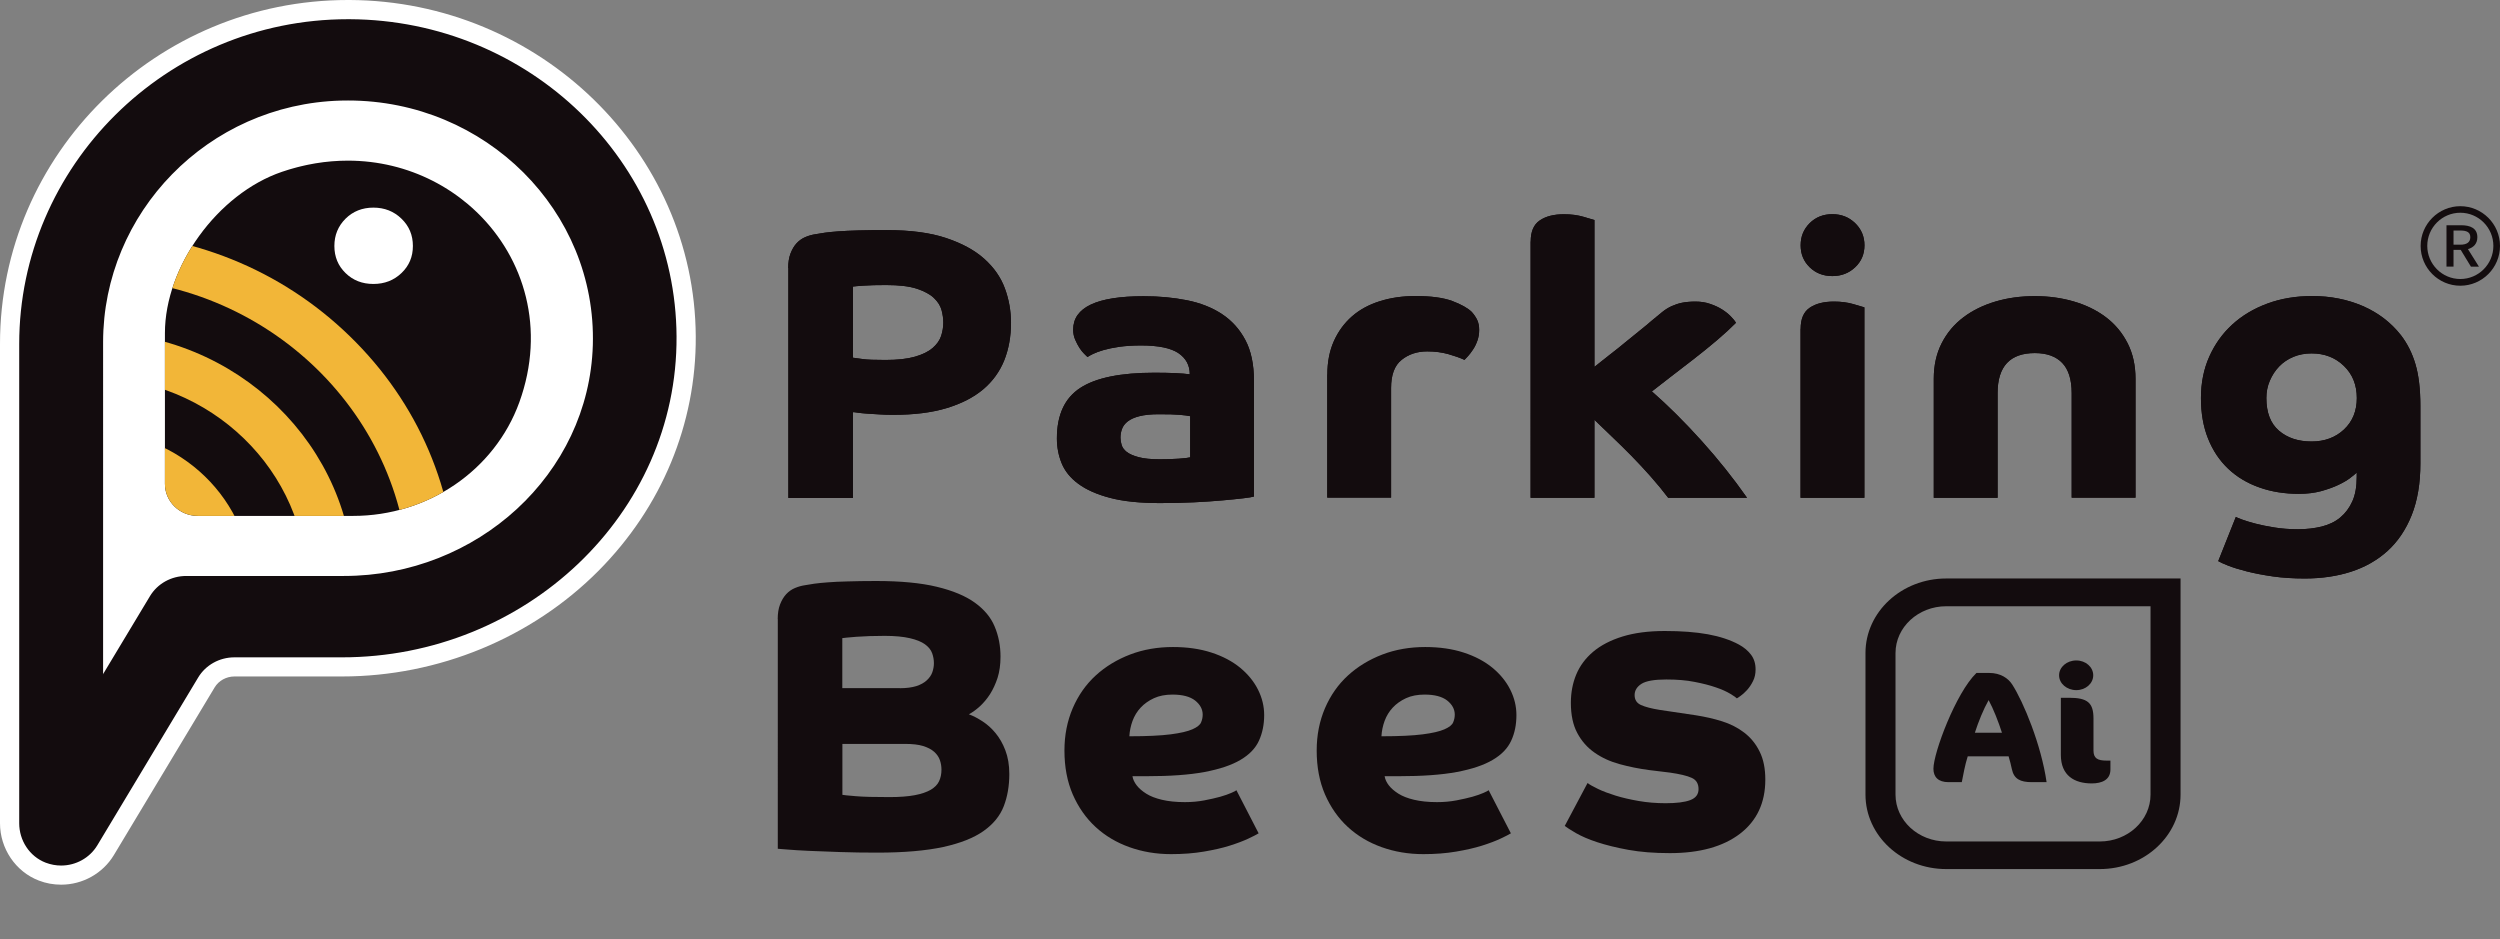 <?xml version="1.0" encoding="utf-8"?>
<!-- Generator: Adobe Illustrator 25.4.1, SVG Export Plug-In . SVG Version: 6.00 Build 0)  -->
<svg version="1.1" id="Layer_1" xmlns="http://www.w3.org/2000/svg" xmlns:xlink="http://www.w3.org/1999/xlink" x="0px" y="0px"
	 viewBox="0 0 298.02 111.95" style="enable-background:new 0 0 298.02 111.95;" xml:space="preserve">
<rect x="0" y="0" width="298.02" height="111.95" fill="#808080" stroke="none"/>
<style type="text/css">
	.st0{fill:#FFFFFF;}
	.st1{clip-path:url(#SVGID_00000158735496495076855840000017157979369906527650_);fill:#130C0E;}
	.st2{clip-path:url(#SVGID_00000158735496495076855840000017157979369906527650_);fill:#FAC80B;}
	.st3{fill:#130C0E;}
	.st4{clip-path:url(#SVGID_00000149368139063187853300000015775532396709811879_);fill:#130C0E;}
	.st5{clip-path:url(#SVGID_00000149368139063187853300000015775532396709811879_);fill:#FAC80B;}
	.st6{clip-path:url(#SVGID_00000149368139063187853300000015775532396709811879_);fill:#F2B638;}
</style>
<g>
	<g>
		<g>
			<path class="st0" d="M40.51,9.15C22.61,9.63,8.54,23.83,8.54,40.72V89.9l10.49-16c1.01-1.63,2.86-2.64,4.86-2.64H40.9
				c17.9,0,32.95-13.28,33.45-30.17C74.88,23.26,59.4,8.65,40.51,9.15"/>
		</g>
		<g>
			<defs>
				<path id="SVGID_1_" d="M41.47,19.15c-2.54,0-5.19,0.42-7.86,1.33C25.92,23.1,19.66,31.8,19.66,39.71v17.98
					c0,2.1,1.75,3.81,3.92,3.81H42.1c8.89,0,16.87-5.41,19.81-13.55C67.31,33.05,56.06,19.15,41.47,19.15
					C41.47,19.15,41.47,19.15,41.47,19.15"/>
			</defs>
			<clipPath id="SVGID_00000073708190952003276470000005959733764566114968_">
				<use xlink:href="#SVGID_1_"  style="overflow:visible;"/>
			</clipPath>
			<path style="clip-path:url(#SVGID_00000073708190952003276470000005959733764566114968_);fill:#130C0E;" d="M61.91,47.95
				c-2.95,8.14-10.92,13.55-19.81,13.55H23.58c-2.17,0-3.92-1.7-3.92-3.81V39.71c0-7.91,6.26-16.61,13.96-19.23
				C51.64,14.34,68.24,30.45,61.91,47.95"/>
			<path style="clip-path:url(#SVGID_00000073708190952003276470000005959733764566114968_);fill:#FAC80B;" d="M11,76.45
				c-3.76,0-6.82-2.97-6.82-6.62s3.06-6.62,6.82-6.62c3.76,0,6.82,2.97,6.82,6.62S14.76,76.45,11,76.45 M11,68.66
				c-0.67,0-1.21,0.53-1.21,1.17s0.54,1.17,1.21,1.17c0.67,0,1.21-0.53,1.21-1.17S11.67,68.66,11,68.66"/>
			<path style="clip-path:url(#SVGID_00000073708190952003276470000005959733764566114968_);fill:#FAC80B;" d="M11,88.29
				c-10.48,0-19.01-8.28-19.01-18.45S0.52,51.39,11,51.39s19.01,8.27,19.01,18.45S21.48,88.29,11,88.29 M11,56.83
				c-7.39,0-13.4,5.83-13.4,13.01c0,7.17,6.01,13.01,13.4,13.01s13.4-5.83,13.4-13.01C24.4,62.66,18.39,56.83,11,56.83"/>
			<path style="clip-path:url(#SVGID_00000073708190952003276470000005959733764566114968_);fill:#FAC80B;" d="M11,100.12
				c-17.2,0-31.2-13.58-31.2-30.28s14-30.28,31.2-30.28s31.2,13.58,31.2,30.28S28.21,100.12,11,100.12 M11,45
				c-14.11,0-25.59,11.14-25.59,24.84S-3.11,94.68,11,94.68S36.6,83.53,36.6,69.84S25.11,45,11,45"/>
			<path style="clip-path:url(#SVGID_00000073708190952003276470000005959733764566114968_);fill:#FAC80B;" d="M11,111.95
				c-11.59,0-22.49-4.38-30.68-12.34c-8.2-7.95-12.71-18.53-12.71-29.78s4.51-21.83,12.71-29.78C-11.49,32.1-0.59,27.72,11,27.72
				s22.49,4.38,30.68,12.34c8.2,7.95,12.71,18.53,12.71,29.78s-4.51,21.83-12.71,29.78C33.49,107.57,22.59,111.95,11,111.95
				 M11,33.16c-20.84,0-37.78,16.45-37.78,36.67S-9.83,106.51,11,106.51c20.83,0,37.78-16.45,37.78-36.67S31.83,33.16,11,33.16"/>
		</g>
		<g>
			<path class="st3" d="M7.28,103.17c-0.61,0-1.23-0.11-1.84-0.34c-1.95-0.75-3.16-2.67-3.16-4.7V41c0-21.2,17.56-38.83,39.4-38.71
				C63.12,2.4,80.54,19.3,80.65,40.11c0.12,21.2-18.04,38.25-39.89,38.25H27.94c-1.78,0-3.43,0.92-4.32,2.41l-12.02,20
				C10.68,102.28,9.03,103.17,7.28,103.17 M40.64,11.99c-15.88,0.43-28.36,13.39-28.36,28.8v39.6l5.61-9.33
				c0.9-1.49,2.54-2.41,4.32-2.41h18.79c15.88,0,29.23-12.12,29.68-27.53C71.13,24.87,57.39,11.54,40.64,11.99"/>
			<path class="st0" d="M39.86,29.32c0-1.29,0.45-2.37,1.33-3.25c0.89-0.88,2-1.32,3.32-1.32c1.33,0,2.44,0.44,3.35,1.32
				c0.91,0.88,1.36,1.96,1.36,3.25c0,1.29-0.45,2.36-1.36,3.23c-0.91,0.87-2.02,1.3-3.35,1.3c-1.33,0-2.43-0.43-3.32-1.3
				C40.3,31.68,39.86,30.61,39.86,29.32"/>
			<path class="st0" d="M40.51,9.15C22.61,9.63,8.54,23.83,8.54,40.72V89.9l10.49-16c1.01-1.63,2.86-2.64,4.86-2.64H40.9
				c17.9,0,32.95-13.28,33.45-30.17C74.88,23.26,59.4,8.65,40.51,9.15"/>
		</g>
		<g>
			<defs>
				<path id="SVGID_00000071525774582223108740000012363381949725129865_" d="M41.47,19.15c-2.54,0-5.19,0.42-7.86,1.33
					C25.92,23.1,19.66,31.8,19.66,39.71v17.98c0,2.1,1.75,3.81,3.92,3.81H42.1c8.89,0,16.87-5.41,19.81-13.55
					C67.31,33.05,56.06,19.15,41.47,19.15C41.47,19.15,41.47,19.15,41.47,19.15"/>
			</defs>
			<clipPath id="SVGID_00000021811241085699372320000008238433474080506557_">
				<use xlink:href="#SVGID_00000071525774582223108740000012363381949725129865_"  style="overflow:visible;"/>
			</clipPath>
			<path style="clip-path:url(#SVGID_00000021811241085699372320000008238433474080506557_);fill:#130C0E;" d="M61.91,47.95
				c-2.95,8.14-10.92,13.55-19.81,13.55H23.58c-2.17,0-3.92-1.7-3.92-3.81V39.71c0-7.91,6.26-16.61,13.96-19.23
				C51.64,14.34,68.24,30.45,61.91,47.95"/>
			<path style="clip-path:url(#SVGID_00000021811241085699372320000008238433474080506557_);fill:#FAC80B;" d="M11,76.45
				c-3.76,0-6.82-2.97-6.82-6.62s3.06-6.62,6.82-6.62c3.76,0,6.82,2.97,6.82,6.62S14.76,76.45,11,76.45 M11,68.66
				c-0.67,0-1.21,0.53-1.21,1.17s0.54,1.17,1.21,1.17c0.67,0,1.21-0.53,1.21-1.17S11.67,68.66,11,68.66"/>
			<path style="clip-path:url(#SVGID_00000021811241085699372320000008238433474080506557_);fill:#F2B638;" d="M11,88.29
				c-10.48,0-19.01-8.28-19.01-18.45S0.52,51.39,11,51.39s19.01,8.27,19.01,18.45S21.48,88.29,11,88.29 M11,56.83
				c-7.39,0-13.4,5.83-13.4,13.01c0,7.17,6.01,13.01,13.4,13.01s13.4-5.83,13.4-13.01C24.4,62.66,18.39,56.83,11,56.83"/>
			<path style="clip-path:url(#SVGID_00000021811241085699372320000008238433474080506557_);fill:#F2B638;" d="M11,100.12
				c-17.2,0-31.2-13.58-31.2-30.28s14-30.28,31.2-30.28s31.2,13.58,31.2,30.28S28.21,100.12,11,100.12 M11,45
				c-14.11,0-25.59,11.14-25.59,24.84S-3.11,94.68,11,94.68S36.6,83.53,36.6,69.84S25.11,45,11,45"/>
			<path style="clip-path:url(#SVGID_00000021811241085699372320000008238433474080506557_);fill:#F2B638;" d="M11,111.95
				c-11.59,0-22.49-4.38-30.68-12.34c-8.2-7.95-12.71-18.53-12.71-29.78s4.51-21.83,12.71-29.78C-11.49,32.1-0.59,27.72,11,27.72
				s22.49,4.38,30.68,12.34c8.2,7.95,12.71,18.53,12.71,29.78s-4.51,21.83-12.71,29.78C33.49,107.57,22.59,111.95,11,111.95
				 M11,33.16c-20.84,0-37.78,16.45-37.78,36.67S-9.83,106.51,11,106.51c20.83,0,37.78-16.45,37.78-36.67S31.83,33.16,11,33.16"/>
		</g>
		<g>
			<path class="st3" d="M7.28,104.32c-0.77,0-1.52-0.14-2.25-0.42c-2.33-0.89-3.89-3.21-3.89-5.77V41
				c0-21.98,18.09-39.86,40.33-39.86l0.22,0C63.69,1.26,81.68,18.74,81.8,40.1c0.06,10.13-3.95,19.77-11.28,27.14
				C62.78,75.03,51.93,79.5,40.77,79.5H27.94c-1.37,0-2.66,0.71-3.34,1.85l-12.02,20C11.48,103.18,9.45,104.32,7.28,104.32
				 M41.47,13.13c-0.27,0-0.53,0-0.8,0.01C25.64,13.55,13.42,25.95,13.42,40.8v35.47l3.48-5.79c1.1-1.82,3.13-2.96,5.3-2.96h18.79
				c15.31,0,28.11-11.85,28.53-26.42c0.21-7.24-2.5-14.13-7.62-19.41C56.52,16.17,49.27,13.13,41.47,13.13"/>
			<path class="st0" d="M41.48,2.29h0.22C63.12,2.4,80.54,19.3,80.65,40.11c0.12,21.2-18.04,38.25-39.89,38.25H27.94
				c-1.78,0-3.43,0.92-4.32,2.41l-12.02,20c-0.91,1.51-2.57,2.41-4.31,2.41c-0.61,0-1.23-0.11-1.84-0.34
				c-1.95-0.75-3.16-2.67-3.16-4.7V41C2.29,19.87,19.74,2.29,41.48,2.29 M12.27,80.39l5.61-9.33c0.9-1.49,2.54-2.4,4.32-2.4h18.79
				c15.88,0,29.23-12.12,29.68-27.53c0.46-15.99-12.81-29.15-29.18-29.15c-0.28,0-0.56,0-0.84,0.01
				c-15.88,0.43-28.36,13.39-28.36,28.8V80.39 M41.48,0L41.48,0C18.6,0,0,18.39,0,41v57.13c0,3.03,1.86,5.78,4.63,6.84
				c0.85,0.33,1.75,0.49,2.66,0.49c2.57,0,4.97-1.35,6.28-3.52l12.02-20c0.48-0.8,1.39-1.3,2.36-1.3h12.83
				c11.47,0,22.61-4.59,30.57-12.6C78.88,60.46,83,50.53,82.94,40.1C82.82,18.11,64.32,0.12,41.7,0H41.48z M14.56,72.14V40.8
				c0-6.88,2.69-13.43,7.57-18.42c4.92-5.03,11.51-7.9,18.56-8.1c0.26-0.01,0.52-0.01,0.77-0.01c7.49,0,14.45,2.92,19.6,8.22
				c4.91,5.05,7.5,11.65,7.3,18.58c-0.2,6.8-3.15,13.17-8.31,17.93c-5.16,4.76-11.94,7.38-19.08,7.38H22.19
				c-2.57,0-4.97,1.35-6.28,3.51L14.56,72.14z"/>
			<path class="st0" d="M39.86,29.32c0-1.29,0.45-2.37,1.33-3.25c0.89-0.88,2-1.32,3.32-1.32c1.33,0,2.44,0.44,3.35,1.32
				c0.91,0.88,1.36,1.96,1.36,3.25c0,1.29-0.45,2.36-1.36,3.23c-0.91,0.87-2.02,1.3-3.35,1.3c-1.33,0-2.43-0.43-3.32-1.3
				C40.3,31.68,39.86,30.61,39.86,29.32"/>
		</g>
	</g>
	<g>
		<path class="st3" d="M93.96,31.95c0-0.67,0.09-1.25,0.28-1.74c0.19-0.49,0.43-0.9,0.73-1.22c0.3-0.32,0.65-0.57,1.04-0.73
			c0.4-0.17,0.8-0.28,1.21-0.34c0.31-0.06,0.68-0.12,1.11-0.18c0.43-0.06,0.96-0.11,1.61-0.16c0.64-0.05,1.43-0.08,2.36-0.11
			c0.93-0.03,2.06-0.04,3.38-0.04c2.84,0,5.2,0.31,7.09,0.94c1.89,0.63,3.41,1.45,4.56,2.48c1.15,1.03,1.97,2.2,2.46,3.53
			c0.49,1.33,0.73,2.7,0.73,4.11c0,1.62-0.27,3.11-0.8,4.45c-0.54,1.34-1.37,2.5-2.5,3.46c-1.14,0.96-2.59,1.71-4.37,2.25
			c-1.78,0.54-3.9,0.8-6.36,0.8c-0.57,0-1.12-0.01-1.65-0.05c-0.54-0.03-1.02-0.06-1.46-0.09c-0.44-0.03-0.81-0.07-1.11-0.11
			c-0.3-0.05-0.5-0.07-0.59-0.07v10.23h-7.7V31.95z M101.67,42.64c0.22,0.03,0.61,0.09,1.16,0.16c0.55,0.08,1.45,0.11,2.72,0.11
			c1.45,0,2.62-0.13,3.52-0.39c0.9-0.26,1.6-0.6,2.1-1.03c0.5-0.43,0.84-0.91,1.02-1.44c0.17-0.54,0.26-1.06,0.26-1.58
			c0-0.49-0.07-0.99-0.21-1.51c-0.14-0.52-0.45-1-0.92-1.45c-0.47-0.44-1.16-0.81-2.05-1.1c-0.9-0.29-2.1-0.43-3.62-0.43
			c-1.1,0-2,0.02-2.69,0.07c-0.69,0.05-1.12,0.08-1.28,0.11V42.64z"/>
		<path class="st3" d="M149.49,59.19c-0.19,0.06-0.61,0.13-1.28,0.21c-0.66,0.08-1.49,0.16-2.48,0.25c-0.99,0.09-2.13,0.17-3.4,0.23
			c-1.28,0.06-2.62,0.09-4.04,0.09c-2.4,0-4.38-0.2-5.96-0.62c-1.57-0.41-2.83-0.97-3.78-1.67c-0.95-0.7-1.61-1.52-1.99-2.45
			c-0.38-0.93-0.57-1.92-0.57-2.96c0-2.81,0.93-4.82,2.79-6.03c1.86-1.21,4.8-1.81,8.84-1.81c1.01,0,1.85,0.02,2.53,0.05
			c0.68,0.03,1.23,0.08,1.68,0.14c0-1.07-0.45-1.91-1.35-2.52c-0.9-0.61-2.39-0.92-4.46-0.92c-0.98,0-1.84,0.06-2.58,0.16
			c-0.74,0.11-1.37,0.24-1.89,0.39c-0.52,0.15-0.94,0.31-1.25,0.46c-0.31,0.15-0.54,0.28-0.66,0.37c-0.06-0.06-0.19-0.18-0.38-0.37
			c-0.19-0.18-0.38-0.42-0.57-0.71c-0.19-0.29-0.36-0.62-0.52-0.99c-0.16-0.37-0.24-0.76-0.24-1.19c0-2.66,2.8-3.99,8.41-3.99
			c1.83,0,3.54,0.16,5.15,0.48c1.6,0.32,3,0.87,4.18,1.65c1.18,0.78,2.11,1.81,2.79,3.1c0.68,1.28,1.02,2.89,1.02,4.82V59.19z
			 M141.88,49.61c-0.28-0.06-0.7-0.11-1.25-0.16c-0.55-0.05-1.38-0.07-2.48-0.07c-0.94,0-1.72,0.08-2.31,0.23
			c-0.6,0.15-1.06,0.36-1.4,0.62c-0.33,0.26-0.56,0.56-0.68,0.89c-0.13,0.34-0.19,0.69-0.19,1.06c0,0.28,0.05,0.57,0.14,0.87
			c0.09,0.31,0.3,0.58,0.61,0.83c0.31,0.24,0.79,0.45,1.42,0.62c0.63,0.17,1.46,0.25,2.5,0.25c0.82,0,1.57-0.02,2.27-0.07
			c0.69-0.05,1.15-0.1,1.37-0.16V49.61z"/>
		<path class="st3" d="M158.23,44.65c0-1.5,0.26-2.83,0.78-3.99c0.52-1.16,1.24-2.14,2.15-2.94c0.91-0.8,2.02-1.4,3.31-1.81
			c1.29-0.41,2.71-0.62,4.25-0.62c1.89,0,3.36,0.2,4.42,0.6c1.06,0.4,1.82,0.83,2.29,1.28c0.28,0.31,0.5,0.63,0.66,0.96
			c0.16,0.34,0.24,0.74,0.24,1.19c0,0.46-0.07,0.89-0.21,1.28c-0.14,0.4-0.31,0.75-0.52,1.06c-0.2,0.31-0.4,0.57-0.59,0.78
			c-0.19,0.21-0.33,0.37-0.43,0.46c-0.54-0.25-1.18-0.47-1.94-0.69c-0.76-0.21-1.59-0.32-2.51-0.32c-1.2,0-2.21,0.34-3.05,1.01
			c-0.84,0.67-1.25,1.79-1.25,3.35v13.07h-7.61V44.65z"/>
		<path class="st3" d="M182.47,28.79c0-1.19,0.36-2.03,1.09-2.52c0.72-0.49,1.68-0.73,2.88-0.73c0.85,0,1.62,0.1,2.31,0.3
			c0.69,0.2,1.14,0.33,1.32,0.39v17.5c0.57-0.46,1.17-0.94,1.82-1.44c0.65-0.5,1.28-1,1.89-1.51c0.61-0.5,1.2-0.97,1.75-1.42
			c0.55-0.44,1-0.81,1.35-1.12c0.47-0.4,0.89-0.74,1.25-1.03c0.36-0.29,0.74-0.53,1.13-0.71c0.4-0.18,0.81-0.32,1.25-0.41
			c0.44-0.09,0.98-0.14,1.61-0.14c0.63,0,1.21,0.09,1.75,0.28c0.54,0.18,1.01,0.4,1.42,0.66c0.41,0.26,0.76,0.54,1.04,0.83
			c0.28,0.29,0.49,0.54,0.61,0.76c-0.6,0.61-1.35,1.3-2.24,2.06c-0.9,0.76-1.83,1.52-2.79,2.26s-1.89,1.46-2.79,2.15
			c-0.9,0.69-1.63,1.26-2.2,1.71c1.95,1.71,3.93,3.68,5.93,5.9c2,2.22,3.8,4.48,5.41,6.78h-9.4c-0.63-0.83-1.32-1.67-2.08-2.53
			c-0.76-0.86-1.53-1.68-2.31-2.48c-0.79-0.8-1.56-1.56-2.32-2.28c-0.75-0.72-1.45-1.39-2.08-2v9.29h-7.61V28.79z"/>
		<path class="st3" d="M214.65,29.24c0-1.05,0.36-1.92,1.08-2.64c0.72-0.71,1.62-1.07,2.7-1.07c1.08,0,1.98,0.36,2.72,1.07
			c0.74,0.72,1.11,1.6,1.11,2.64c0,1.05-0.37,1.92-1.11,2.62c-0.74,0.7-1.64,1.05-2.72,1.05c-1.08,0-1.98-0.35-2.7-1.05
			C215.01,31.16,214.65,30.29,214.65,29.24"/>
		<path class="st3" d="M214.65,39.2c0-1.19,0.36-2.03,1.09-2.52c0.72-0.49,1.68-0.73,2.88-0.73c0.85,0,1.62,0.1,2.31,0.3
			c0.69,0.2,1.14,0.33,1.32,0.39v22.7h-7.61V39.2z"/>
		<path class="st3" d="M230.52,45.16c0-1.59,0.31-3,0.94-4.24c0.63-1.24,1.5-2.27,2.6-3.1c1.1-0.83,2.38-1.45,3.83-1.88
			c1.45-0.43,3.01-0.64,4.68-0.64c1.64,0,3.19,0.21,4.65,0.64c1.47,0.43,2.74,1.06,3.83,1.88c1.09,0.83,1.95,1.86,2.58,3.1
			c0.63,1.24,0.94,2.65,0.94,4.24v14.17h-7.61V46.86c0-1.62-0.38-2.82-1.13-3.6s-1.84-1.17-3.26-1.17c-2.96,0-4.44,1.59-4.44,4.77
			v12.48h-7.61V45.16z"/>
		<path class="st3" d="M266.53,61.62c0.09,0.06,0.35,0.17,0.76,0.32c0.41,0.15,0.94,0.31,1.58,0.48c0.64,0.17,1.4,0.32,2.27,0.46
			c0.86,0.14,1.8,0.21,2.81,0.21c1.01,0,1.94-0.11,2.81-0.32c0.86-0.22,1.61-0.57,2.22-1.08c0.61-0.51,1.09-1.15,1.44-1.93
			c0.35-0.78,0.52-1.75,0.52-2.91v-0.51c-0.16,0.15-0.42,0.37-0.78,0.64c-0.36,0.28-0.83,0.55-1.42,0.83
			c-0.58,0.28-1.27,0.52-2.05,0.74c-0.79,0.21-1.67,0.32-2.65,0.32c-1.7,0-3.27-0.25-4.7-0.76c-1.43-0.5-2.67-1.24-3.71-2.22
			c-1.04-0.98-1.84-2.18-2.41-3.6c-0.57-1.42-0.85-3.03-0.85-4.84c0-1.8,0.33-3.45,0.99-4.93c0.66-1.48,1.57-2.76,2.74-3.83
			c1.17-1.07,2.56-1.9,4.18-2.5c1.62-0.6,3.41-0.9,5.36-0.9c2.17,0,4.18,0.4,6.02,1.19c1.84,0.8,3.36,1.96,4.56,3.49
			c0.75,0.98,1.33,2.12,1.72,3.44c0.39,1.31,0.59,2.98,0.59,5v6.83c0,2.39-0.35,4.44-1.04,6.17c-0.69,1.73-1.65,3.15-2.88,4.27
			c-1.23,1.11-2.69,1.94-4.37,2.48c-1.68,0.54-3.52,0.8-5.5,0.8c-1.39,0-2.66-0.08-3.83-0.25c-1.17-0.17-2.2-0.37-3.1-0.6
			c-0.9-0.23-1.64-0.46-2.22-0.69c-0.58-0.23-0.97-0.41-1.16-0.53L266.53,61.62z M270.17,47.45c0,1.74,0.5,3.04,1.51,3.9
			c1.01,0.86,2.3,1.28,3.88,1.28c1.54,0,2.83-0.47,3.85-1.42c1.02-0.95,1.54-2.2,1.54-3.76c0-1.56-0.51-2.84-1.54-3.83
			c-1.02-0.99-2.31-1.49-3.85-1.49c-0.79,0-1.51,0.14-2.17,0.41c-0.66,0.28-1.23,0.66-1.7,1.15c-0.47,0.49-0.84,1.06-1.11,1.7
			C270.3,46.03,270.17,46.72,270.17,47.45"/>
		<path class="st3" d="M189.25,93.34c0.25,0.2,0.67,0.43,1.25,0.71c0.58,0.28,1.28,0.54,2.08,0.79c0.8,0.25,1.72,0.46,2.74,0.64
			c1.02,0.18,2.1,0.27,3.24,0.27c1.29,0,2.27-0.12,2.93-0.37c0.66-0.25,0.99-0.68,0.99-1.31c0-0.66-0.28-1.11-0.83-1.35
			c-0.55-0.25-1.41-0.45-2.58-0.62l-2.46-0.3c-1.23-0.16-2.41-0.4-3.54-0.71c-1.13-0.31-2.14-0.77-3-1.38
			c-0.87-0.61-1.55-1.39-2.05-2.34c-0.51-0.95-0.76-2.15-0.76-3.59c0-1.21,0.21-2.34,0.64-3.37c0.43-1.03,1.09-1.93,2.01-2.71
			c0.91-0.77,2.08-1.38,3.5-1.82c1.42-0.44,3.1-0.66,5.05-0.66c1.99,0,3.69,0.13,5.13,0.39c1.43,0.26,2.67,0.67,3.71,1.23
			c0.6,0.33,1.08,0.73,1.44,1.21c0.36,0.48,0.54,1.06,0.54,1.75c0,0.53-0.1,0.99-0.31,1.4c-0.2,0.41-0.44,0.76-0.71,1.06
			c-0.27,0.29-0.52,0.52-0.76,0.69c-0.23,0.17-0.38,0.26-0.45,0.3c-0.09-0.1-0.35-0.28-0.78-0.54c-0.43-0.26-0.99-0.52-1.7-0.76
			c-0.71-0.25-1.56-0.47-2.55-0.66c-0.99-0.2-2.12-0.29-3.38-0.29c-1.42,0-2.4,0.17-2.95,0.51c-0.55,0.35-0.83,0.8-0.83,1.35
			c0,0.56,0.25,0.95,0.75,1.18c0.51,0.23,1.26,0.43,2.27,0.59l4.3,0.64c1.07,0.17,2.1,0.4,3.09,0.71c0.99,0.31,1.88,0.76,2.65,1.35
			c0.77,0.59,1.39,1.34,1.84,2.26c0.46,0.92,0.68,2.03,0.68,3.35c0,2.76-1.01,4.91-3.02,6.45c-2.02,1.54-4.8,2.31-8.36,2.31
			c-1.86,0-3.51-0.13-4.94-0.39c-1.43-0.26-2.67-0.57-3.71-0.91c-1.04-0.34-1.88-0.71-2.53-1.08c-0.65-0.38-1.09-0.66-1.35-0.86
			L189.25,93.34z"/>
		<path class="st3" d="M256.36,72.27v22.46c0,3.08-2.71,5.58-6.05,5.58h-18.3c-3.34,0-6.05-2.5-6.05-5.58V77.85
			c0-3.08,2.71-5.58,6.05-5.58H256.36z M259.94,68.96h-27.93c-5.32,0-9.63,3.98-9.63,8.88v16.88c0,4.91,4.31,8.88,9.63,8.88h18.3
			c5.32,0,9.63-3.98,9.63-8.88V68.96z"/>
		<path class="st3" d="M242.23,93.24c-1.41,0-2.15-0.38-2.4-1.55c-0.1-0.47-0.22-0.98-0.39-1.53h-4.87
			c-0.31,0.94-0.55,2.27-0.71,3.08h-1.58c-1.25,0-1.8-0.64-1.8-1.6c0-1.89,2.68-9.06,5.13-11.42h1.51c1.37,0,2.27,0.64,2.74,1.36
			c1.35,2.08,3.48,7.23,4.11,11.66H242.23z M237.06,83.46c-0.61,1.08-1.23,2.6-1.64,3.89h3.23
			C238.24,86.07,237.63,84.5,237.06,83.46"/>
		<path class="st3" d="M247.51,82.27c-1.13,0-2.05-0.79-2.05-1.77c0-0.98,0.92-1.77,2.05-1.77c1.12,0,2.02,0.79,2.02,1.77
			C249.53,81.48,248.63,82.27,247.51,82.27 M249.35,93.39c-2.07,0-3.68-0.94-3.68-3.4v-6.81h0.96c2.21,0,2.93,0.58,2.93,2.47v3.81
			c0,0.93,0.47,1.21,1.55,1.21h0.47v1.06C251.58,92.97,250.56,93.39,249.35,93.39"/>
		<path class="st3" d="M93.96,31.95c0-0.67,0.09-1.25,0.28-1.74c0.19-0.49,0.43-0.9,0.73-1.22c0.3-0.32,0.65-0.57,1.04-0.73
			c0.4-0.17,0.8-0.28,1.21-0.34c0.31-0.06,0.68-0.12,1.11-0.18c0.43-0.06,0.96-0.11,1.61-0.16c0.64-0.05,1.43-0.08,2.36-0.11
			c0.93-0.03,2.06-0.04,3.38-0.04c2.84,0,5.2,0.31,7.09,0.94c1.89,0.63,3.41,1.45,4.56,2.48c1.15,1.03,1.97,2.2,2.46,3.53
			c0.49,1.33,0.73,2.7,0.73,4.11c0,1.62-0.27,3.11-0.8,4.45c-0.54,1.34-1.37,2.5-2.5,3.46c-1.14,0.96-2.59,1.71-4.37,2.25
			c-1.78,0.54-3.9,0.8-6.36,0.8c-0.57,0-1.12-0.01-1.65-0.05c-0.54-0.03-1.02-0.06-1.46-0.09c-0.44-0.03-0.81-0.07-1.11-0.11
			c-0.3-0.05-0.5-0.07-0.59-0.07v10.23h-7.7V31.95z M101.67,42.64c0.22,0.03,0.61,0.09,1.16,0.16c0.55,0.08,1.45,0.11,2.72,0.11
			c1.45,0,2.62-0.13,3.52-0.39c0.9-0.26,1.6-0.6,2.1-1.03c0.5-0.43,0.84-0.91,1.02-1.44c0.17-0.54,0.26-1.06,0.26-1.58
			c0-0.49-0.07-0.99-0.21-1.51c-0.14-0.52-0.45-1-0.92-1.45c-0.47-0.44-1.16-0.81-2.05-1.1c-0.9-0.29-2.1-0.43-3.62-0.43
			c-1.1,0-2,0.02-2.69,0.07c-0.69,0.05-1.12,0.08-1.28,0.11V42.64z"/>
		<path class="st3" d="M149.49,59.19c-0.19,0.06-0.61,0.13-1.28,0.21c-0.66,0.08-1.49,0.16-2.48,0.25c-0.99,0.09-2.13,0.17-3.4,0.23
			c-1.28,0.06-2.62,0.09-4.04,0.09c-2.4,0-4.38-0.2-5.96-0.62c-1.57-0.41-2.83-0.97-3.78-1.67c-0.95-0.7-1.61-1.52-1.99-2.45
			c-0.38-0.93-0.57-1.92-0.57-2.96c0-2.81,0.93-4.82,2.79-6.03c1.86-1.21,4.8-1.81,8.84-1.81c1.01,0,1.85,0.02,2.53,0.05
			c0.68,0.03,1.23,0.08,1.68,0.14c0-1.07-0.45-1.91-1.35-2.52c-0.9-0.61-2.39-0.92-4.46-0.92c-0.98,0-1.84,0.06-2.58,0.16
			c-0.74,0.11-1.37,0.24-1.89,0.39c-0.52,0.15-0.94,0.31-1.25,0.46c-0.31,0.15-0.54,0.28-0.66,0.37c-0.06-0.06-0.19-0.18-0.38-0.37
			c-0.19-0.18-0.38-0.42-0.57-0.71c-0.19-0.29-0.36-0.62-0.52-0.99c-0.16-0.37-0.24-0.76-0.24-1.19c0-2.66,2.8-3.99,8.41-3.99
			c1.83,0,3.54,0.16,5.15,0.48c1.6,0.32,3,0.87,4.18,1.65c1.18,0.78,2.11,1.81,2.79,3.1c0.68,1.28,1.02,2.89,1.02,4.82V59.19z
			 M141.88,49.61c-0.28-0.06-0.7-0.11-1.25-0.16c-0.55-0.05-1.38-0.07-2.48-0.07c-0.94,0-1.72,0.08-2.31,0.23
			c-0.6,0.15-1.06,0.36-1.4,0.62c-0.33,0.26-0.56,0.56-0.68,0.89c-0.13,0.34-0.19,0.69-0.19,1.06c0,0.28,0.05,0.57,0.14,0.87
			c0.09,0.31,0.3,0.58,0.61,0.83c0.31,0.24,0.79,0.45,1.42,0.62c0.63,0.17,1.46,0.25,2.5,0.25c0.82,0,1.57-0.02,2.27-0.07
			c0.69-0.05,1.15-0.1,1.37-0.16V49.61z"/>
		<path class="st3" d="M158.23,44.65c0-1.5,0.26-2.83,0.78-3.99c0.52-1.16,1.24-2.14,2.15-2.94c0.91-0.8,2.02-1.4,3.31-1.81
			c1.29-0.41,2.71-0.62,4.25-0.62c1.89,0,3.36,0.2,4.42,0.6c1.06,0.4,1.82,0.83,2.29,1.28c0.28,0.31,0.5,0.63,0.66,0.96
			c0.16,0.34,0.24,0.74,0.24,1.19c0,0.46-0.07,0.89-0.21,1.28c-0.14,0.4-0.31,0.75-0.52,1.06c-0.2,0.31-0.4,0.57-0.59,0.78
			c-0.19,0.21-0.33,0.37-0.43,0.46c-0.54-0.25-1.18-0.47-1.94-0.69c-0.76-0.21-1.59-0.32-2.51-0.32c-1.2,0-2.21,0.34-3.05,1.01
			c-0.84,0.67-1.25,1.79-1.25,3.35v13.07h-7.61V44.65z"/>
		<path class="st3" d="M182.47,28.79c0-1.19,0.36-2.03,1.09-2.52c0.72-0.49,1.68-0.73,2.88-0.73c0.85,0,1.62,0.1,2.31,0.3
			c0.69,0.2,1.14,0.33,1.32,0.39v17.5c0.57-0.46,1.17-0.94,1.82-1.44c0.65-0.5,1.28-1,1.89-1.51c0.61-0.5,1.2-0.97,1.75-1.42
			c0.55-0.44,1-0.81,1.35-1.12c0.47-0.4,0.89-0.74,1.25-1.03c0.36-0.29,0.74-0.53,1.13-0.71c0.4-0.18,0.81-0.32,1.25-0.41
			c0.44-0.09,0.98-0.14,1.61-0.14c0.63,0,1.21,0.09,1.75,0.28c0.54,0.18,1.01,0.4,1.42,0.66c0.41,0.26,0.76,0.54,1.04,0.83
			c0.28,0.29,0.49,0.54,0.61,0.76c-0.6,0.61-1.35,1.3-2.24,2.06c-0.9,0.76-1.83,1.52-2.79,2.26s-1.89,1.46-2.79,2.15
			c-0.9,0.69-1.63,1.26-2.2,1.71c1.95,1.71,3.93,3.68,5.93,5.9c2,2.22,3.8,4.48,5.41,6.78h-9.4c-0.63-0.83-1.32-1.67-2.08-2.53
			c-0.76-0.86-1.53-1.68-2.31-2.48c-0.79-0.8-1.56-1.56-2.32-2.28c-0.75-0.72-1.45-1.39-2.08-2v9.29h-7.61V28.79z"/>
		<path class="st3" d="M214.65,29.24c0-1.05,0.36-1.92,1.08-2.64c0.72-0.71,1.62-1.07,2.7-1.07c1.08,0,1.98,0.36,2.72,1.07
			c0.74,0.72,1.11,1.6,1.11,2.64c0,1.05-0.37,1.92-1.11,2.62c-0.74,0.7-1.64,1.05-2.72,1.05c-1.08,0-1.98-0.35-2.7-1.05
			C215.01,31.16,214.65,30.29,214.65,29.24"/>
		<path class="st3" d="M214.65,39.2c0-1.19,0.36-2.03,1.09-2.52c0.72-0.49,1.68-0.73,2.88-0.73c0.85,0,1.62,0.1,2.31,0.3
			c0.69,0.2,1.14,0.33,1.32,0.39v22.7h-7.61V39.2z"/>
		<path class="st3" d="M230.52,45.16c0-1.59,0.31-3,0.94-4.24c0.63-1.24,1.5-2.27,2.6-3.1c1.1-0.83,2.38-1.45,3.83-1.88
			c1.45-0.43,3.01-0.64,4.68-0.64c1.64,0,3.19,0.21,4.65,0.64c1.47,0.43,2.74,1.06,3.83,1.88c1.09,0.83,1.95,1.86,2.58,3.1
			c0.63,1.24,0.94,2.65,0.94,4.24v14.17h-7.61V46.86c0-1.62-0.38-2.82-1.13-3.6s-1.84-1.17-3.26-1.17c-2.96,0-4.44,1.59-4.44,4.77
			v12.48h-7.61V45.16z"/>
		<path class="st3" d="M266.53,61.62c0.09,0.06,0.35,0.17,0.76,0.32c0.41,0.15,0.94,0.31,1.58,0.48c0.64,0.17,1.4,0.32,2.27,0.46
			c0.86,0.14,1.8,0.21,2.81,0.21c1.01,0,1.94-0.11,2.81-0.32c0.86-0.22,1.61-0.57,2.22-1.08c0.61-0.51,1.09-1.15,1.44-1.93
			c0.35-0.78,0.52-1.75,0.52-2.91v-0.51c-0.16,0.15-0.42,0.37-0.78,0.64c-0.36,0.28-0.83,0.55-1.42,0.83
			c-0.58,0.28-1.27,0.52-2.05,0.74c-0.79,0.21-1.67,0.32-2.65,0.32c-1.7,0-3.27-0.25-4.7-0.76c-1.43-0.5-2.67-1.24-3.71-2.22
			c-1.04-0.98-1.84-2.18-2.41-3.6c-0.57-1.42-0.85-3.03-0.85-4.84c0-1.8,0.33-3.45,0.99-4.93c0.66-1.48,1.57-2.76,2.74-3.83
			c1.17-1.07,2.56-1.9,4.18-2.5c1.62-0.6,3.41-0.9,5.36-0.9c2.17,0,4.18,0.4,6.02,1.19c1.84,0.8,3.36,1.96,4.56,3.49
			c0.75,0.98,1.33,2.12,1.72,3.44c0.39,1.31,0.59,2.98,0.59,5v6.83c0,2.39-0.35,4.44-1.04,6.17c-0.69,1.73-1.65,3.15-2.88,4.27
			c-1.23,1.11-2.69,1.94-4.37,2.48c-1.68,0.54-3.52,0.8-5.5,0.8c-1.39,0-2.66-0.08-3.83-0.25c-1.17-0.17-2.2-0.37-3.1-0.6
			c-0.9-0.23-1.64-0.46-2.22-0.69c-0.58-0.23-0.97-0.41-1.16-0.53L266.53,61.62z M270.17,47.45c0,1.74,0.5,3.04,1.51,3.9
			c1.01,0.86,2.3,1.28,3.88,1.28c1.54,0,2.83-0.47,3.85-1.42c1.02-0.95,1.54-2.2,1.54-3.76c0-1.56-0.51-2.84-1.54-3.83
			c-1.02-0.99-2.31-1.49-3.85-1.49c-0.79,0-1.51,0.14-2.17,0.41c-0.66,0.28-1.23,0.66-1.7,1.15c-0.47,0.49-0.84,1.06-1.11,1.7
			C270.3,46.03,270.17,46.72,270.17,47.45"/>
		<path class="st3" d="M92.71,73.79c0-0.67,0.09-1.25,0.28-1.74c0.19-0.49,0.43-0.89,0.73-1.22c0.3-0.32,0.65-0.57,1.04-0.73
			c0.4-0.17,0.8-0.28,1.21-0.34c0.31-0.06,0.68-0.12,1.11-0.18c0.43-0.06,0.96-0.11,1.61-0.16c0.64-0.05,1.43-0.09,2.36-0.11
			c0.93-0.03,2.06-0.05,3.38-0.05c2.93,0,5.35,0.23,7.25,0.69c1.91,0.46,3.42,1.09,4.54,1.9c1.12,0.81,1.91,1.76,2.36,2.86
			c0.46,1.1,0.69,2.29,0.69,3.57c0,0.95-0.12,1.79-0.35,2.52c-0.24,0.73-0.54,1.38-0.9,1.95c-0.36,0.56-0.77,1.04-1.2,1.44
			c-0.44,0.4-0.88,0.72-1.32,0.96c0.5,0.18,1.04,0.46,1.61,0.83c0.57,0.37,1.09,0.83,1.56,1.4c0.47,0.57,0.87,1.25,1.18,2.07
			s0.47,1.75,0.47,2.82c0,1.41-0.22,2.69-0.66,3.83c-0.44,1.15-1.25,2.14-2.41,2.96c-1.17,0.83-2.77,1.46-4.82,1.91
			c-2.05,0.44-4.66,0.67-7.84,0.67c-1.57,0-3.05-0.02-4.44-0.07c-1.39-0.05-2.62-0.09-3.69-0.14c-1.07-0.05-1.94-0.1-2.6-0.16
			c-0.66-0.06-1.04-0.09-1.14-0.09V73.79z M107.27,82.04c0.79,0,1.44-0.09,1.96-0.25c0.52-0.17,0.94-0.4,1.25-0.69
			c0.31-0.29,0.54-0.61,0.66-0.96c0.12-0.35,0.19-0.71,0.19-1.08c0-0.4-0.07-0.8-0.21-1.19c-0.14-0.4-0.43-0.75-0.85-1.06
			c-0.43-0.31-1.02-0.55-1.8-0.73c-0.77-0.18-1.77-0.28-3-0.28c-1.29,0-2.42,0.04-3.38,0.11c-0.96,0.08-1.52,0.13-1.68,0.16v5.96
			H107.27z M100.42,94.75c0.16,0.03,0.68,0.09,1.58,0.16c0.9,0.08,2.24,0.11,4.04,0.11c1.23,0,2.23-0.08,3.02-0.23
			c0.79-0.15,1.42-0.37,1.89-0.64c0.47-0.28,0.8-0.61,0.99-1.01c0.19-0.4,0.29-0.86,0.29-1.38c0-0.4-0.06-0.78-0.19-1.15
			c-0.13-0.37-0.35-0.69-0.68-0.99c-0.33-0.29-0.77-0.52-1.32-0.69c-0.55-0.17-1.27-0.25-2.15-0.25h-7.47V94.75z"/>
		<path class="st3" d="M135,92.54c0.06,0.37,0.23,0.73,0.5,1.08c0.27,0.35,0.65,0.68,1.14,0.99c0.49,0.31,1.11,0.55,1.87,0.73
			c0.76,0.18,1.67,0.28,2.74,0.28c0.82,0,1.59-0.07,2.32-0.21c0.72-0.14,1.35-0.28,1.89-0.43c0.54-0.15,0.97-0.31,1.32-0.46
			c0.35-0.15,0.55-0.26,0.61-0.32l2.65,5.14c-0.25,0.15-0.67,0.37-1.25,0.64c-0.58,0.27-1.31,0.55-2.2,0.83
			c-0.88,0.28-1.91,0.51-3.09,0.71c-1.18,0.2-2.48,0.3-3.9,0.3c-1.77,0-3.42-0.28-4.96-0.83c-1.54-0.55-2.89-1.35-4.04-2.41
			s-2.05-2.35-2.72-3.88c-0.66-1.53-0.99-3.27-0.99-5.23c0-1.83,0.33-3.51,0.99-5.05c0.66-1.53,1.57-2.83,2.74-3.9
			c1.17-1.07,2.54-1.9,4.11-2.5c1.57-0.6,3.28-0.89,5.1-0.89c1.7,0,3.23,0.22,4.58,0.66c1.36,0.44,2.5,1.05,3.43,1.81
			c0.93,0.77,1.64,1.64,2.13,2.62c0.49,0.98,0.73,1.99,0.73,3.02c0,1.13-0.21,2.15-0.62,3.05c-0.41,0.9-1.14,1.67-2.2,2.29
			c-1.06,0.63-2.49,1.11-4.3,1.45c-1.81,0.34-4.12,0.5-6.92,0.5H135z M134.63,87.77c2.11,0,3.75-0.08,4.91-0.23
			c1.17-0.15,2.03-0.35,2.6-0.6s0.91-0.52,1.04-0.83s0.19-0.61,0.19-0.92c0-0.64-0.3-1.2-0.9-1.68c-0.6-0.47-1.5-0.71-2.69-0.71
			c-0.85,0-1.59,0.14-2.22,0.43c-0.63,0.29-1.16,0.67-1.58,1.12c-0.43,0.46-0.75,0.99-0.97,1.58S134.66,87.16,134.63,87.77"/>
		<path class="st3" d="M165.06,92.54c0.06,0.37,0.23,0.73,0.5,1.08c0.27,0.35,0.65,0.68,1.14,0.99c0.49,0.31,1.11,0.55,1.87,0.73
			c0.76,0.18,1.67,0.28,2.74,0.28c0.82,0,1.59-0.07,2.32-0.21c0.72-0.14,1.35-0.28,1.89-0.43c0.54-0.15,0.97-0.31,1.32-0.46
			c0.35-0.15,0.55-0.26,0.62-0.32l2.65,5.14c-0.25,0.15-0.67,0.37-1.25,0.64c-0.58,0.27-1.31,0.55-2.2,0.83s-1.91,0.51-3.09,0.71
			c-1.18,0.2-2.48,0.3-3.9,0.3c-1.77,0-3.42-0.28-4.96-0.83c-1.54-0.55-2.89-1.35-4.04-2.41s-2.05-2.35-2.72-3.88
			c-0.66-1.53-0.99-3.27-0.99-5.23c0-1.83,0.33-3.51,0.99-5.05c0.66-1.53,1.57-2.83,2.74-3.9c1.17-1.07,2.54-1.9,4.11-2.5
			c1.57-0.6,3.28-0.89,5.1-0.89c1.7,0,3.23,0.22,4.58,0.66c1.36,0.44,2.5,1.05,3.43,1.81c0.93,0.77,1.64,1.64,2.13,2.62
			c0.49,0.98,0.73,1.99,0.73,3.02c0,1.13-0.2,2.15-0.62,3.05c-0.41,0.9-1.14,1.67-2.2,2.29c-1.06,0.63-2.49,1.11-4.3,1.45
			c-1.81,0.34-4.12,0.5-6.92,0.5H165.06z M164.68,87.77c2.11,0,3.75-0.08,4.91-0.23c1.17-0.15,2.03-0.35,2.6-0.6
			c0.57-0.25,0.91-0.52,1.04-0.83s0.19-0.61,0.19-0.92c0-0.64-0.3-1.2-0.9-1.68c-0.6-0.47-1.5-0.71-2.69-0.71
			c-0.85,0-1.59,0.14-2.22,0.43c-0.63,0.29-1.16,0.67-1.58,1.12c-0.43,0.46-0.75,0.99-0.97,1.58S164.71,87.16,164.68,87.77"/>
		<path class="st3" d="M293.29,34.06c-2.61,0-4.73-2.13-4.73-4.74s2.13-4.74,4.73-4.74c2.61,0,4.73,2.13,4.73,4.74
			S295.89,34.06,293.29,34.06 M293.29,25.36c-2.17,0-3.94,1.77-3.94,3.95s1.77,3.95,3.94,3.95c2.17,0,3.94-1.77,3.94-3.95
			S295.46,25.36,293.29,25.36"/>
		<path class="st3" d="M294.55,31.78l-1.21-1.99h-0.86v1.99h-0.84v-4.93h1.75c1.1,0,1.93,0.36,1.93,1.43c0,0.76-0.44,1.22-1.12,1.42
			l1.31,2.09H294.55z M292.48,29.17h0.8c0.78,0,1.2-0.29,1.2-0.89c0-0.6-0.42-0.8-1.2-0.8h-0.8V29.17z"/>
	</g>
</g>
</svg>
